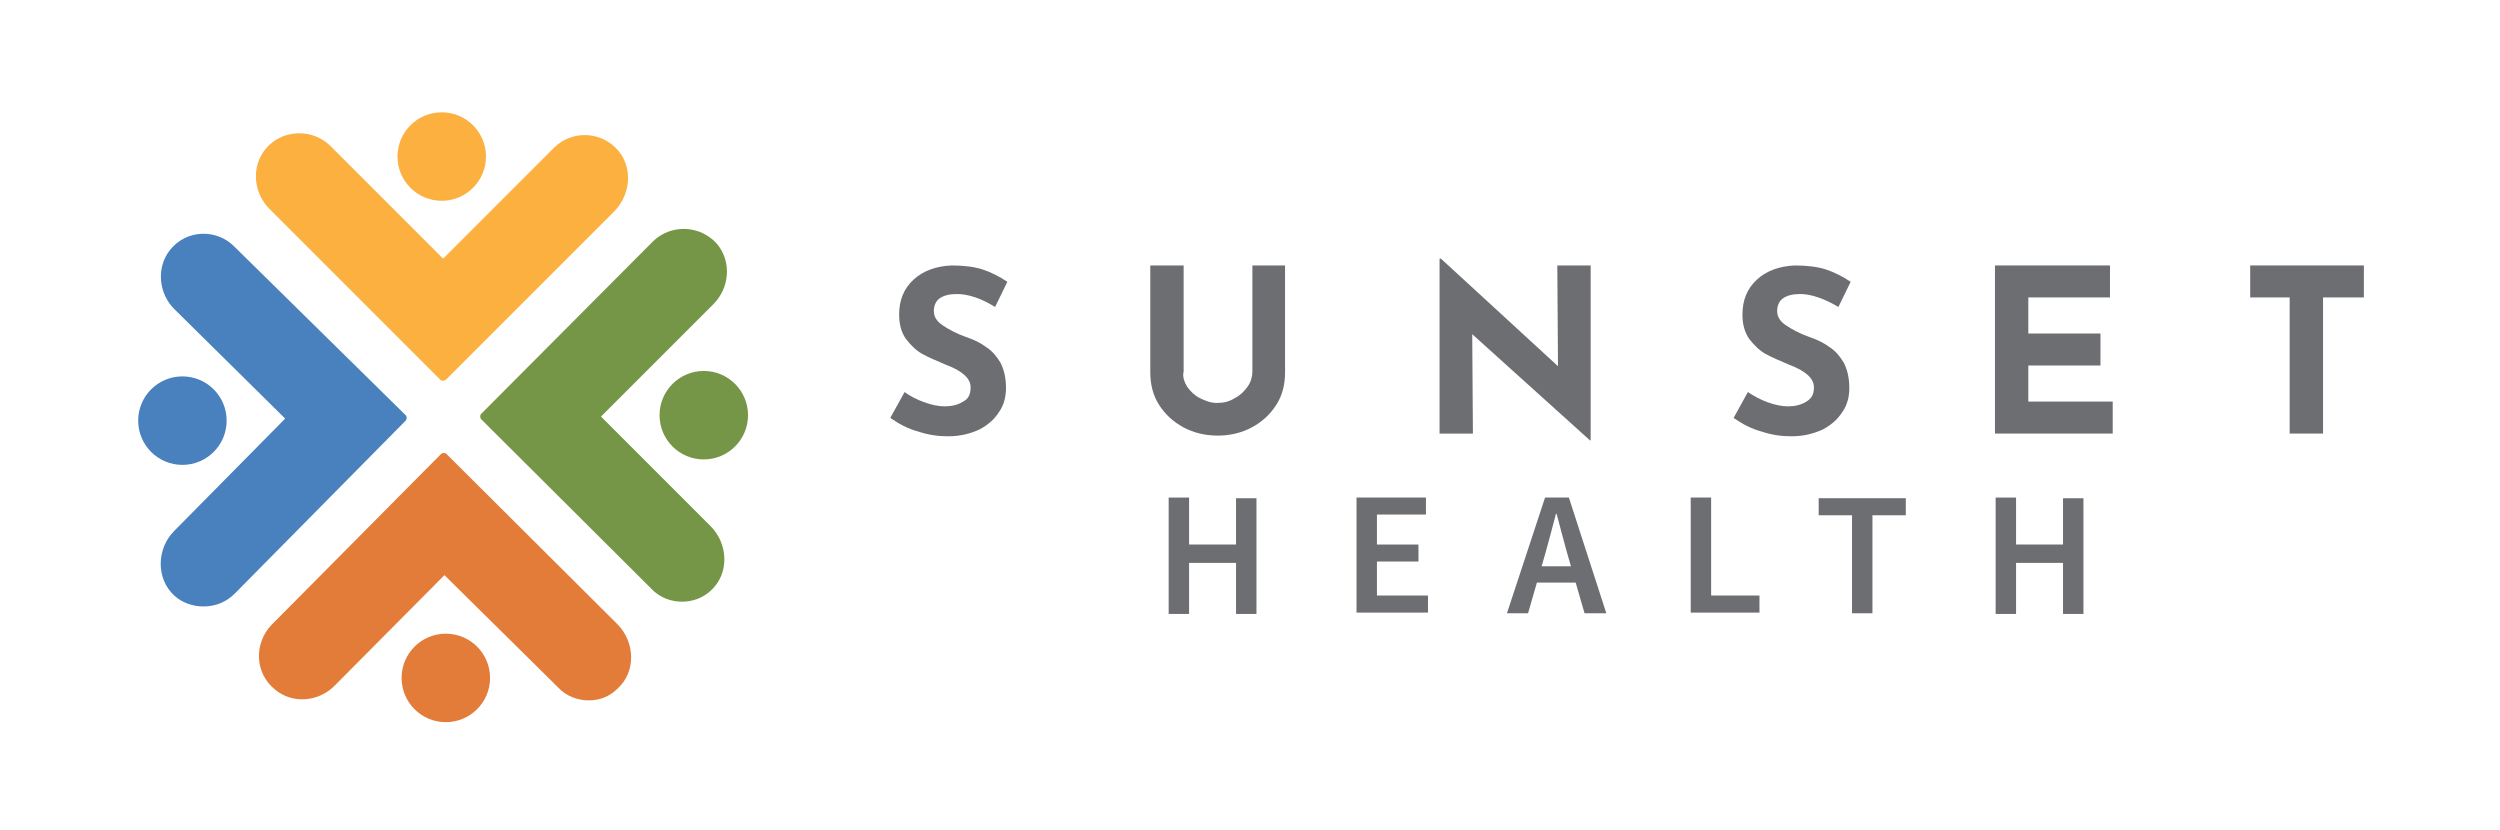 <?xml version="1.0" encoding="utf-8"?>
<!-- Generator: Adobe Illustrator 22.1.0, SVG Export Plug-In . SVG Version: 6.00 Build 0)  -->
<svg version="1.1" id="Layer_1" xmlns="http://www.w3.org/2000/svg" xmlns:xlink="http://www.w3.org/1999/xlink" x="0px" y="0px"
	 viewBox="0 0 367.3 122" style="enable-background:new 0 0 367.3 122;" xml:space="preserve">
<style type="text/css">
	.st0{fill:#6D6E71;}
	.st1{fill:#FBB040;}
	.st2{fill:#769647;}
	.st3{fill:#E37C38;}
	.st4{fill:#4881BD;}
</style>
<g>
	<g>
		<g>
			<path class="st0" d="M171.7,73.1h3V80h6.9v-6.8h3v17h-3v-7.5h-6.9v7.5h-3V73.1z"/>
			<path class="st0" d="M199.3,73.1h10.2v2.5h-7.2V80h6.1v2.5h-6.1v5h7.5v2.5h-10.5V73.1z"/>
			<path class="st0" d="M227,73.1h3.5l5.5,17h-3.2l-2.6-9c-0.5-1.8-1-3.7-1.5-5.6h-0.1c-0.5,1.9-1,3.8-1.5,5.6l-2.6,9h-3.1L227,73.1
				z M224.7,83.2h8v2.4h-8V83.2z"/>
			<path class="st0" d="M248.4,73.1h3v14.4h7.1v2.5h-10.1V73.1z"/>
			<path class="st0" d="M272.1,75.7h-4.9v-2.5H280v2.5h-4.9v14.4h-3V75.7z"/>
			<path class="st0" d="M293.2,73.1h3V80h6.9v-6.8h3v17h-3v-7.5h-6.9v7.5h-3V73.1z"/>
		</g>
		<g>
			<path class="st0" d="M140.6,43.2c-1.1,0-1.9,0.2-2.5,0.6c-0.6,0.4-0.9,1.1-0.9,1.9c0,0.8,0.4,1.5,1.3,2.1c0.9,0.6,2,1.2,3.4,1.7
				c1.2,0.4,2.2,0.9,3,1.5c0.8,0.5,1.5,1.3,2.1,2.3c0.5,1,0.8,2.2,0.8,3.7c0,1.3-0.3,2.5-1,3.5c-0.7,1.1-1.6,1.9-2.9,2.6
				c-1.3,0.6-2.8,1-4.6,1c-1.5,0-2.9-0.2-4.4-0.7c-1.5-0.4-2.8-1.1-4.1-2l2.1-3.8c0.8,0.6,1.8,1.1,2.9,1.5c1.1,0.4,2.1,0.6,3,0.6
				c1,0,1.9-0.2,2.7-0.7c0.8-0.4,1.1-1.1,1.1-2.1c0-1.3-1.2-2.4-3.6-3.3c-1.4-0.6-2.6-1.1-3.5-1.6c-0.9-0.5-1.7-1.3-2.4-2.2
				c-0.7-1-1-2.2-1-3.6c0-2.1,0.7-3.8,2.1-5.1c1.4-1.3,3.3-2,5.6-2.1c1.8,0,3.4,0.2,4.6,0.6c1.2,0.4,2.4,1,3.6,1.8l-1.8,3.7
				C144.1,43.8,142.2,43.2,140.6,43.2z"/>
			<path class="st0" d="M174.4,56.8c0.5,0.7,1.1,1.3,1.9,1.7c0.8,0.4,1.6,0.7,2.5,0.7c1,0,1.8-0.2,2.6-0.7c0.8-0.4,1.4-1,1.9-1.7
				c0.5-0.7,0.7-1.5,0.7-2.2V39h4.8v15.7c0,1.8-0.4,3.4-1.3,4.8c-0.9,1.4-2.1,2.5-3.6,3.3c-1.5,0.8-3.2,1.2-5,1.2
				c-1.8,0-3.5-0.4-5-1.2c-1.5-0.8-2.7-1.9-3.6-3.3c-0.9-1.4-1.3-3-1.3-4.8V39h4.9v15.6C173.7,55.3,174,56.1,174.4,56.8z"/>
			<path class="st0" d="M233.7,39v25.7h-0.1l-17.3-15.6l0.1,14.6h-4.9V38h0.2l17.2,15.8L228.8,39H233.7z"/>
			<path class="st0" d="M264.5,43.2c-1.1,0-1.9,0.2-2.5,0.6c-0.6,0.4-0.9,1.1-0.9,1.9c0,0.8,0.4,1.5,1.3,2.1c0.9,0.6,2,1.2,3.4,1.7
				c1.2,0.4,2.2,0.9,3,1.5c0.8,0.5,1.5,1.3,2.1,2.3c0.5,1,0.8,2.2,0.8,3.7c0,1.3-0.3,2.5-1,3.5c-0.7,1.1-1.6,1.9-2.9,2.6
				c-1.3,0.6-2.8,1-4.6,1c-1.5,0-2.9-0.2-4.4-0.7c-1.5-0.4-2.8-1.1-4.1-2l2.1-3.8c0.9,0.6,1.8,1.1,2.9,1.5c1.1,0.4,2.1,0.6,3,0.6
				c1,0,1.9-0.2,2.7-0.7s1.1-1.1,1.1-2.1c0-1.3-1.2-2.4-3.6-3.3c-1.4-0.6-2.6-1.1-3.5-1.6c-0.9-0.5-1.7-1.3-2.4-2.2
				c-0.7-1-1-2.2-1-3.6c0-2.1,0.7-3.8,2.1-5.1c1.4-1.3,3.3-2,5.6-2.1c1.8,0,3.4,0.2,4.6,0.6c1.2,0.4,2.4,1,3.6,1.8l-1.8,3.7
				C267.9,43.8,266,43.2,264.5,43.2z"/>
			<path class="st0" d="M310,39v4.7h-12v5.3h10.6v4.7h-10.6V59h12.4v4.7h-17.3V39H310z"/>
			<path class="st0" d="M347.3,39v4.7h-6v20h-4.9v-20h-5.8V39H347.3z"/>
		</g>
	</g>
	<g>
		<g>
			<path class="st1" d="M64.7,55.8L39.6,30.7c-2.4-2.4-2.7-6.2-0.6-8.8c2.4-2.9,6.8-3.1,9.5-0.5l16.6,16.6l16.3-16.3
				c2.6-2.6,7-2.5,9.5,0.5c2.1,2.6,1.7,6.4-0.6,8.8L65.5,55.8C65.2,56,64.9,56,64.7,55.8z"/>
		</g>
		<g>
			<path class="st2" d="M100.2,88.4c-1.6,0-3.3-0.6-4.5-1.9l-25-24.9c-0.2-0.2-0.2-0.6,0-0.8l25.2-25.3c2.6-2.6,7-2.5,9.5,0.4
				c2.1,2.6,1.8,6.4-0.6,8.8L88.3,61.2l16.1,16.1c2.6,2.6,2.8,7,0,9.5C103.2,87.9,101.7,88.4,100.2,88.4z"/>
		</g>
		<g>
			<path class="st3" d="M86.5,102.9c-1.6,0-3.3-0.6-4.5-1.9L65.3,84.5l-16.1,16.2c-2.3,2.4-6.2,2.8-8.8,0.6c-3-2.4-3.1-6.8-0.5-9.5
				l24.9-25.1c0.2-0.2,0.6-0.2,0.8,0l25.1,25c2.6,2.6,2.8,7,0,9.5C89.5,102.4,88,102.9,86.5,102.9z"/>
		</g>
		<g>
			<path class="st4" d="M29.9,89.1c-1.5,0-3.1-0.5-4.3-1.6c-2.7-2.5-2.6-6.9,0-9.5l16.3-16.5l-16.2-16c-2.4-2.3-2.8-6.2-0.7-8.8
				c2.4-3,6.8-3.1,9.4-0.5L59.6,61c0.2,0.2,0.2,0.6,0,0.8L34.5,87.2C33.2,88.5,31.6,89.1,29.9,89.1z"/>
		</g>
		<circle class="st1" cx="64.9" cy="23" r="6.5"/>
		<circle class="st2" cx="103.4" cy="61" r="6.5"/>
		<circle class="st3" cx="65.5" cy="99.6" r="6.5"/>
		<circle class="st4" cx="26.8" cy="61.8" r="6.5"/>
	</g>
</g>
</svg>
